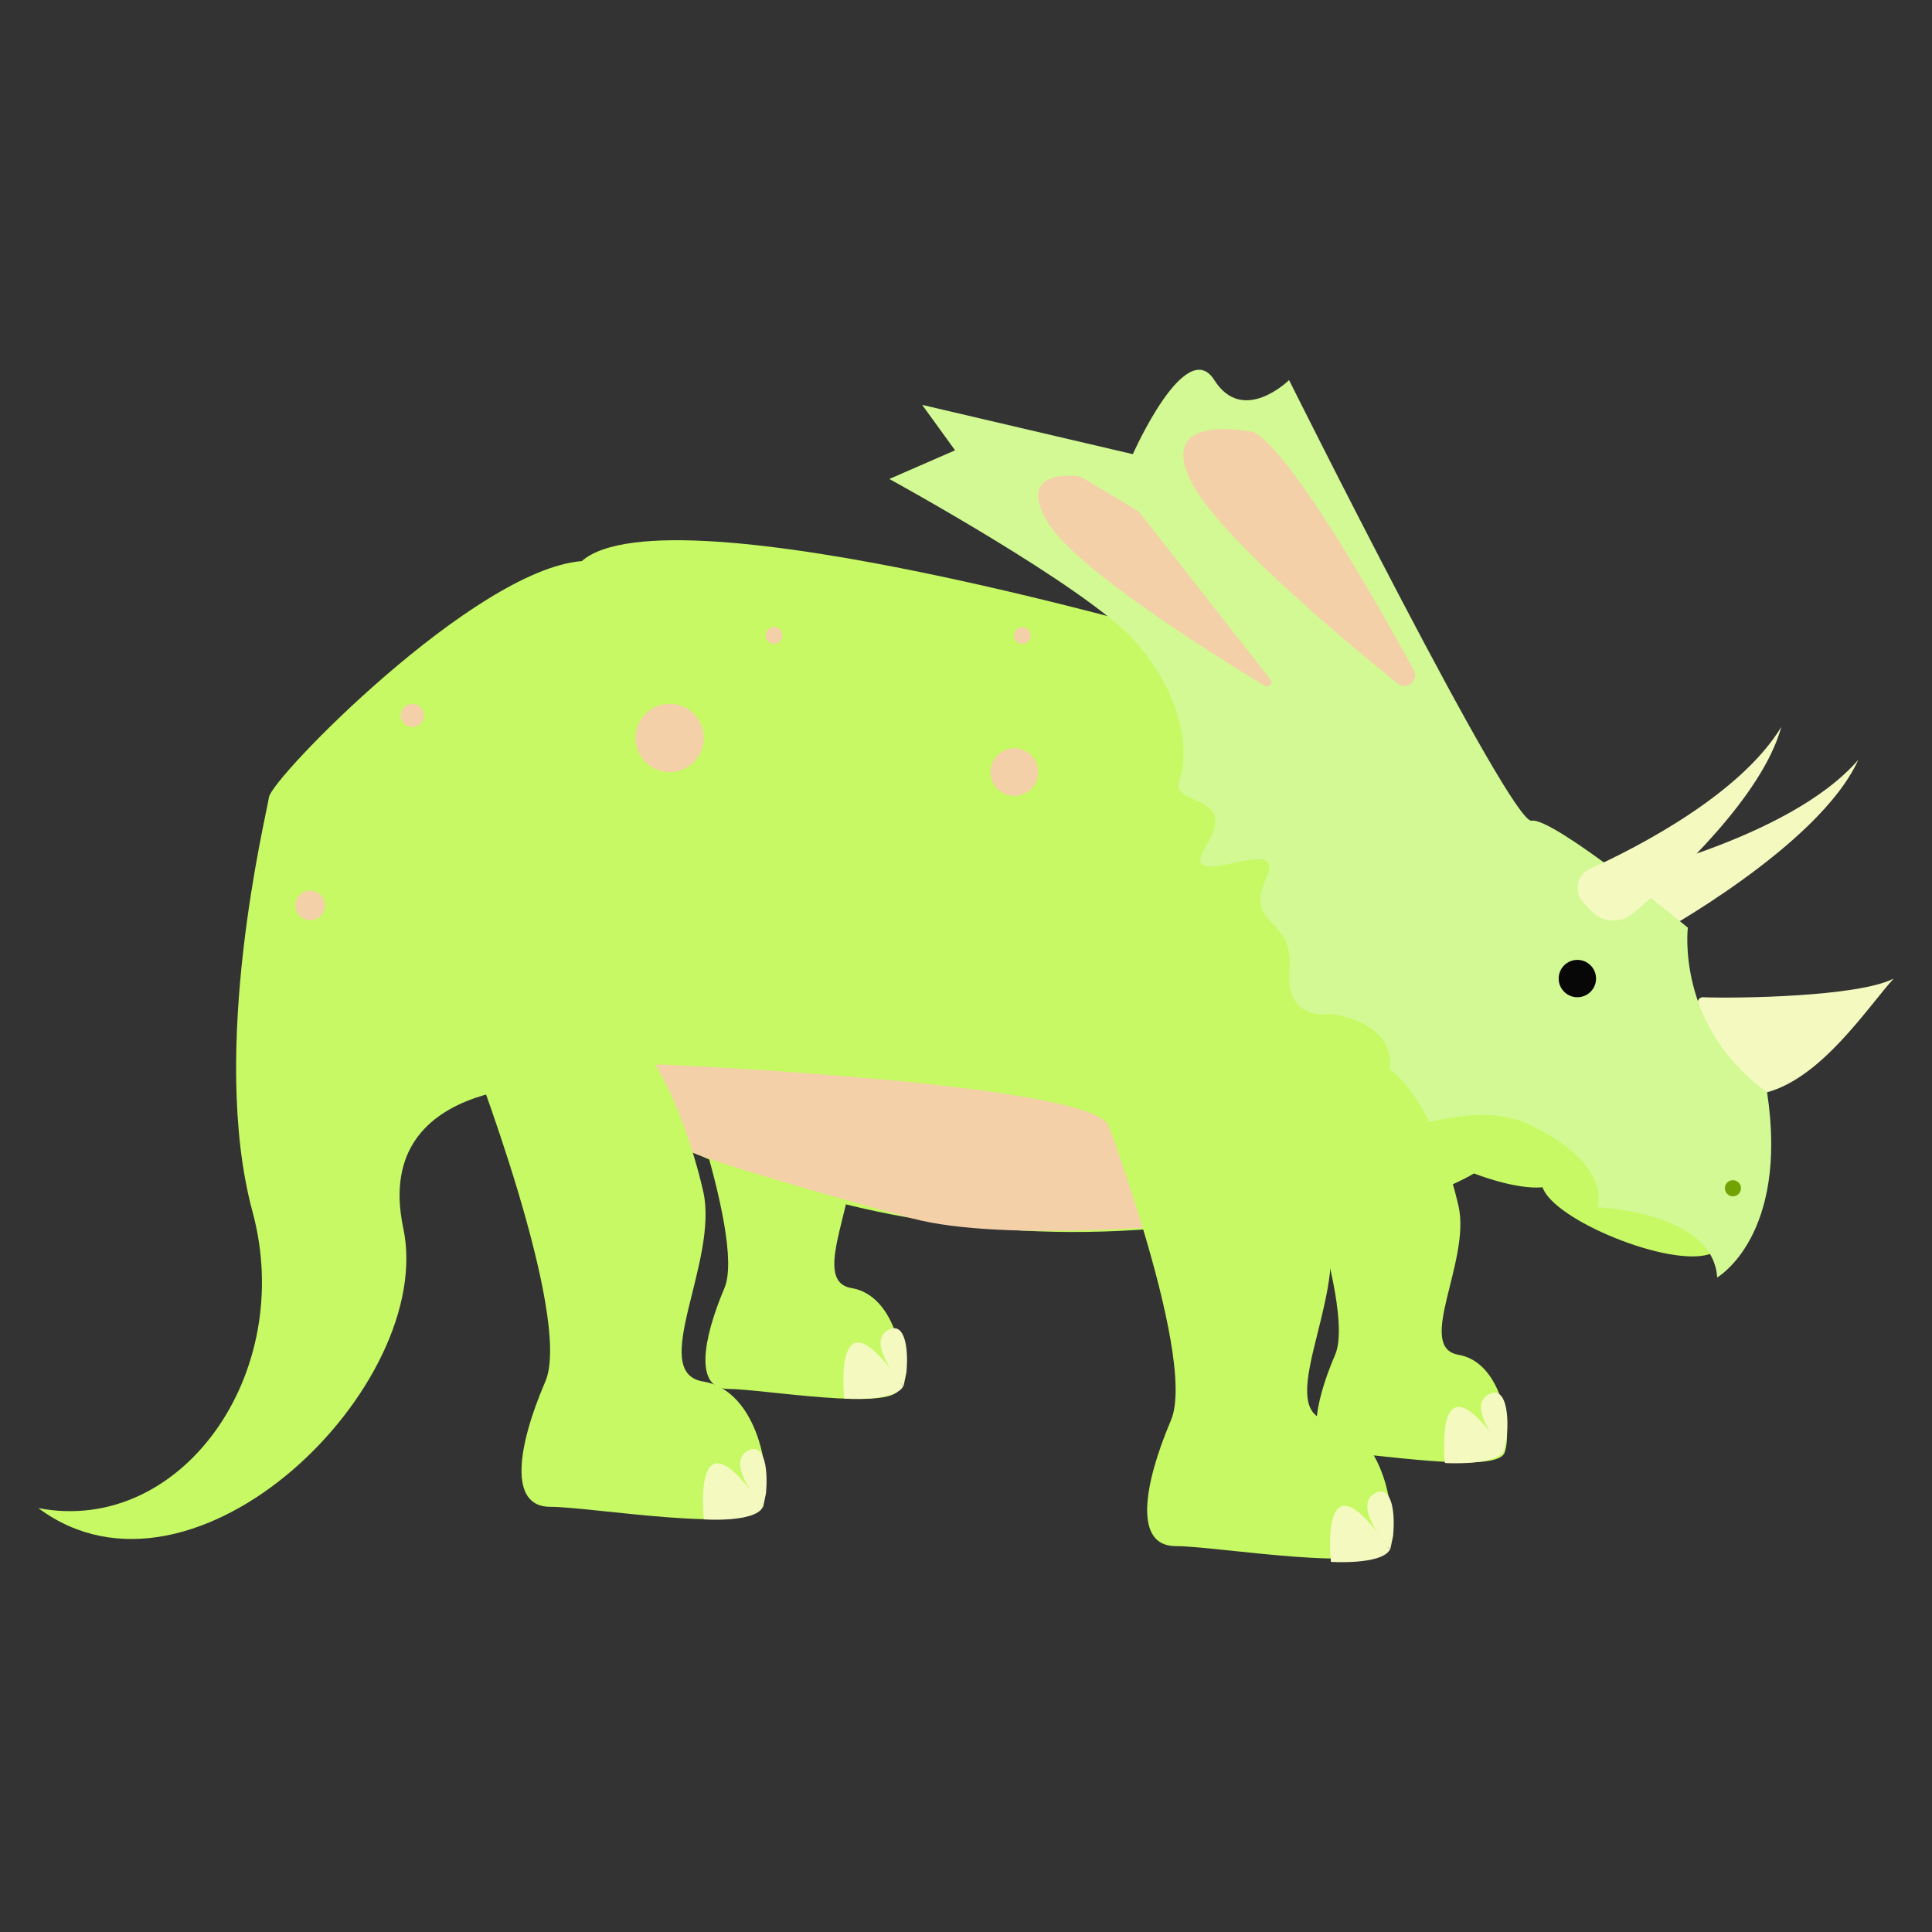 <?xml version="1.0" encoding="utf-8"?>
<!-- Generator: Adobe Illustrator 23.0.1, SVG Export Plug-In . SVG Version: 6.00 Build 0)  -->
<svg version="1.1" id="Layer_1" xmlns="http://www.w3.org/2000/svg" xmlns:xlink="http://www.w3.org/1999/xlink" x="0px" y="0px"
	 viewBox="0 0 599.8 599.8" style="enable-background:new 0 0 599.8 599.8;" xml:space="preserve">
<rect x="0" y="0" width="599.8" height="599.8" fill="#333333" stroke="none"/>
<style type="text/css">
	.st0{fill:#F4F9C0;}
	.st1{fill:#C6F964;}
	.st2{fill:#D2F993;}
	.st3{fill:#070707;}
	.st4{fill:#F4D0A8;}
	.st5{fill:#71A304;}
</style>
<g id="A-chosmo">
	<path class="st0" d="M527.1,311.6c-0.2-1.1,0.6-2.1,1.7-2c10.2,0.4,48.1-0.1,59.1-5.8c-8.2,9.1-22.3,30.7-39.3,35.3
		C534.2,343.1,528.5,319,527.1,311.6z"/>
	<path class="st1" d="M374.9,199.8c0,0-167-49.4-194.3-25.6c-33.2,2.6-96.3,67.3-97.1,73.3c-0.9,6-18.7,78.4-5.1,128.7
		s-22.2,100.5-66.5,92c48.6,36.2,123.6-38.3,113.3-86.9s52-44.3,52-44.3s79.3,59,197.7,42.6c52.8,3.4,82.7-15.3,82.7-15.3
		s12.8,5.1,21.3,4.3c3.4,10.2,39.6,25,52,20.7C543.2,385,374.9,199.8,374.9,199.8z"/>
	<path class="st0" d="M500.5,272.6c0,0,54.9-11.8,76.4-36.7c-12.1,26.9-63.5,54.8-63.5,54.8L500.5,272.6z"/>
	<path class="st2" d="M533.1,396.6c0,0,22.3-12.8,15.5-57.5C520.2,318.7,524,288,524,288s-41.9-34.5-48.5-33.2
		C469,256,400.2,118,400.2,118s-14.3,14.1-23.2,0s-25.3,23-25.3,23l-65.4-15.3l10.2,14.1l-20.4,8.9c0,0,60.6,33.2,75.7,49.8
		s17.6,34.5,14.4,43.5c-3.2,8.9,18.6,3.8,8.3,20.4s25.7-5.1,18.6,10.2s8.7,11.8,7.2,28.3c-1.5,16.5,12.7,13.9,12.7,13.9
		s28,2.6,15.2,26.8s22-4.7,47.4,7.9s20.3,25.3,20.3,25.3S531.9,376.2,533.1,396.6z"/>
	<path class="st0" d="M493.5,269.8c15.2-6.9,46.9-23.3,59.5-44.1c-5.8,21.4-32.9,46.7-45.9,57.8c-3.9,3.3-9.6,3-13.1-0.7l-2.5-2.7
		C488.5,276.9,489.5,271.6,493.5,269.8z"/>
	<circle class="st3" cx="489.7" cy="303.8" r="5.8"/>
	<path class="st4" d="M389.4,134.2c0,0-30.7-6.8-19.6,15.3c8,16,44.5,46.9,64.1,62.7c2.8,2.3,6.7-1,5-4.2
		C426.3,185,401.2,141.1,389.4,134.2z"/>
	<path class="st4" d="M353.6,158.9c-0.2-0.2-18.1-11-18.4-11c-3.2-0.4-19.8-1.7-9.7,14.6c8.6,13.9,49.2,39.5,67.1,50.4
		c1.4,0.8,2.8-1,1.7-2.1L353.6,158.9z"/>
	<circle class="st4" cx="314.9" cy="239.7" r="7.4"/>
	<circle class="st4" cx="207.9" cy="229.1" r="10.6"/>
	<circle class="st4" cx="240.3" cy="197.3" r="2.6"/>
	<circle class="st4" cx="317.4" cy="197.3" r="2.6"/>
	<circle class="st4" cx="128" cy="222.1" r="3.6"/>
	<circle class="st4" cx="96.3" cy="281.1" r="4.6"/>
	<path class="st1" d="M395.9,339.5c0,0,25.4,65.3,18.6,81.1s-9,30.4,1.1,30.4s48.9,6.8,51.5,0c2.5-6.8-0.8-28.1-14.3-30.4
		c-13.5-2.3,3.9-29.2,0-46.2C448.9,357.4,432.5,303.4,395.9,339.5z"/>
	<path class="st1" d="M205.7,316.3c0,0,26.1,67.3,19.2,83.6s-9.2,31.3,1.2,31.3s50.4,7,53.1,0s-0.9-29-14.8-31.3
		c-13.9-2.3,4-30.1,0-47.6C260.3,334.8,243.4,279.2,205.7,316.3z"/>
	<path class="st0" d="M262.1,434.2c0,0-4-36.5,18.3-3.8C277.8,435.3,262.1,434.2,262.1,434.2z"/>
	<path class="st0" d="M280.5,430.4c0,0-11.7-13.1-5.1-17.3c5.1-3.2,6.8,4.3,6,13L280.5,430.4z"/>
	<path class="st0" d="M448.6,454.2c0,0-4-36.5,18.3-3.8C464.3,455.2,448.6,454.2,448.6,454.2z"/>
	<path class="st0" d="M466.9,450.4c0,0-11.7-13.1-5.1-17.3c5.1-3.2,6.8,4.3,6,13L466.9,450.4z"/>
	<path class="st4" d="M205.7,330.5c0,0,133.9,5.8,138.5,19.1c4.6,13.3,30.6,30,30.6,30s-62.8,6.5-91.8-1.4s-71.5-20.1-75.2-23.7
		C204.2,350.9,190.2,329.7,205.7,330.5z"/>
	<path class="st1" d="M145.5,325.1c0,0,32.5,83.6,23.8,103.8s-11.5,38.9,1.5,38.9s62.7,8.7,65.9,0c3.3-8.7-1.1-36.1-18.4-38.9
		s5-37.4,0-59.1C213.3,348,192.3,279,145.5,325.1z"/>
	<path class="st0" d="M218.5,471.7c0,0-4-36.5,18.3-3.8C234.2,472.8,218.5,471.7,218.5,471.7z"/>
	<path class="st0" d="M236.9,467.9c0,0-11.7-13.1-5.1-17.3c5.1-3.2,6.8,4.3,6,13L236.9,467.9z"/>
	<path class="st1" d="M339.7,337.2c0,0,32.5,83.6,23.8,103.8C354.9,461.3,352,480,365,480s62.7,8.7,65.9,0
		c3.3-8.7-1.1-36.1-18.4-38.9c-17.3-2.9,5-37.4,0-59.1C407.6,360.2,386.6,291.1,339.7,337.2z"/>
	<path class="st0" d="M413.2,484.9c0,0-4-36.5,18.3-3.8C428.9,485.9,413.2,484.9,413.2,484.9z"/>
	<path class="st0" d="M431.6,481.1c0,0-11.7-13.1-5.1-17.3c5.1-3.2,6.8,4.3,6,13L431.6,481.1z"/>
	<circle class="st5" cx="538" cy="368.9" r="2.5"/>
</g>
</svg>
